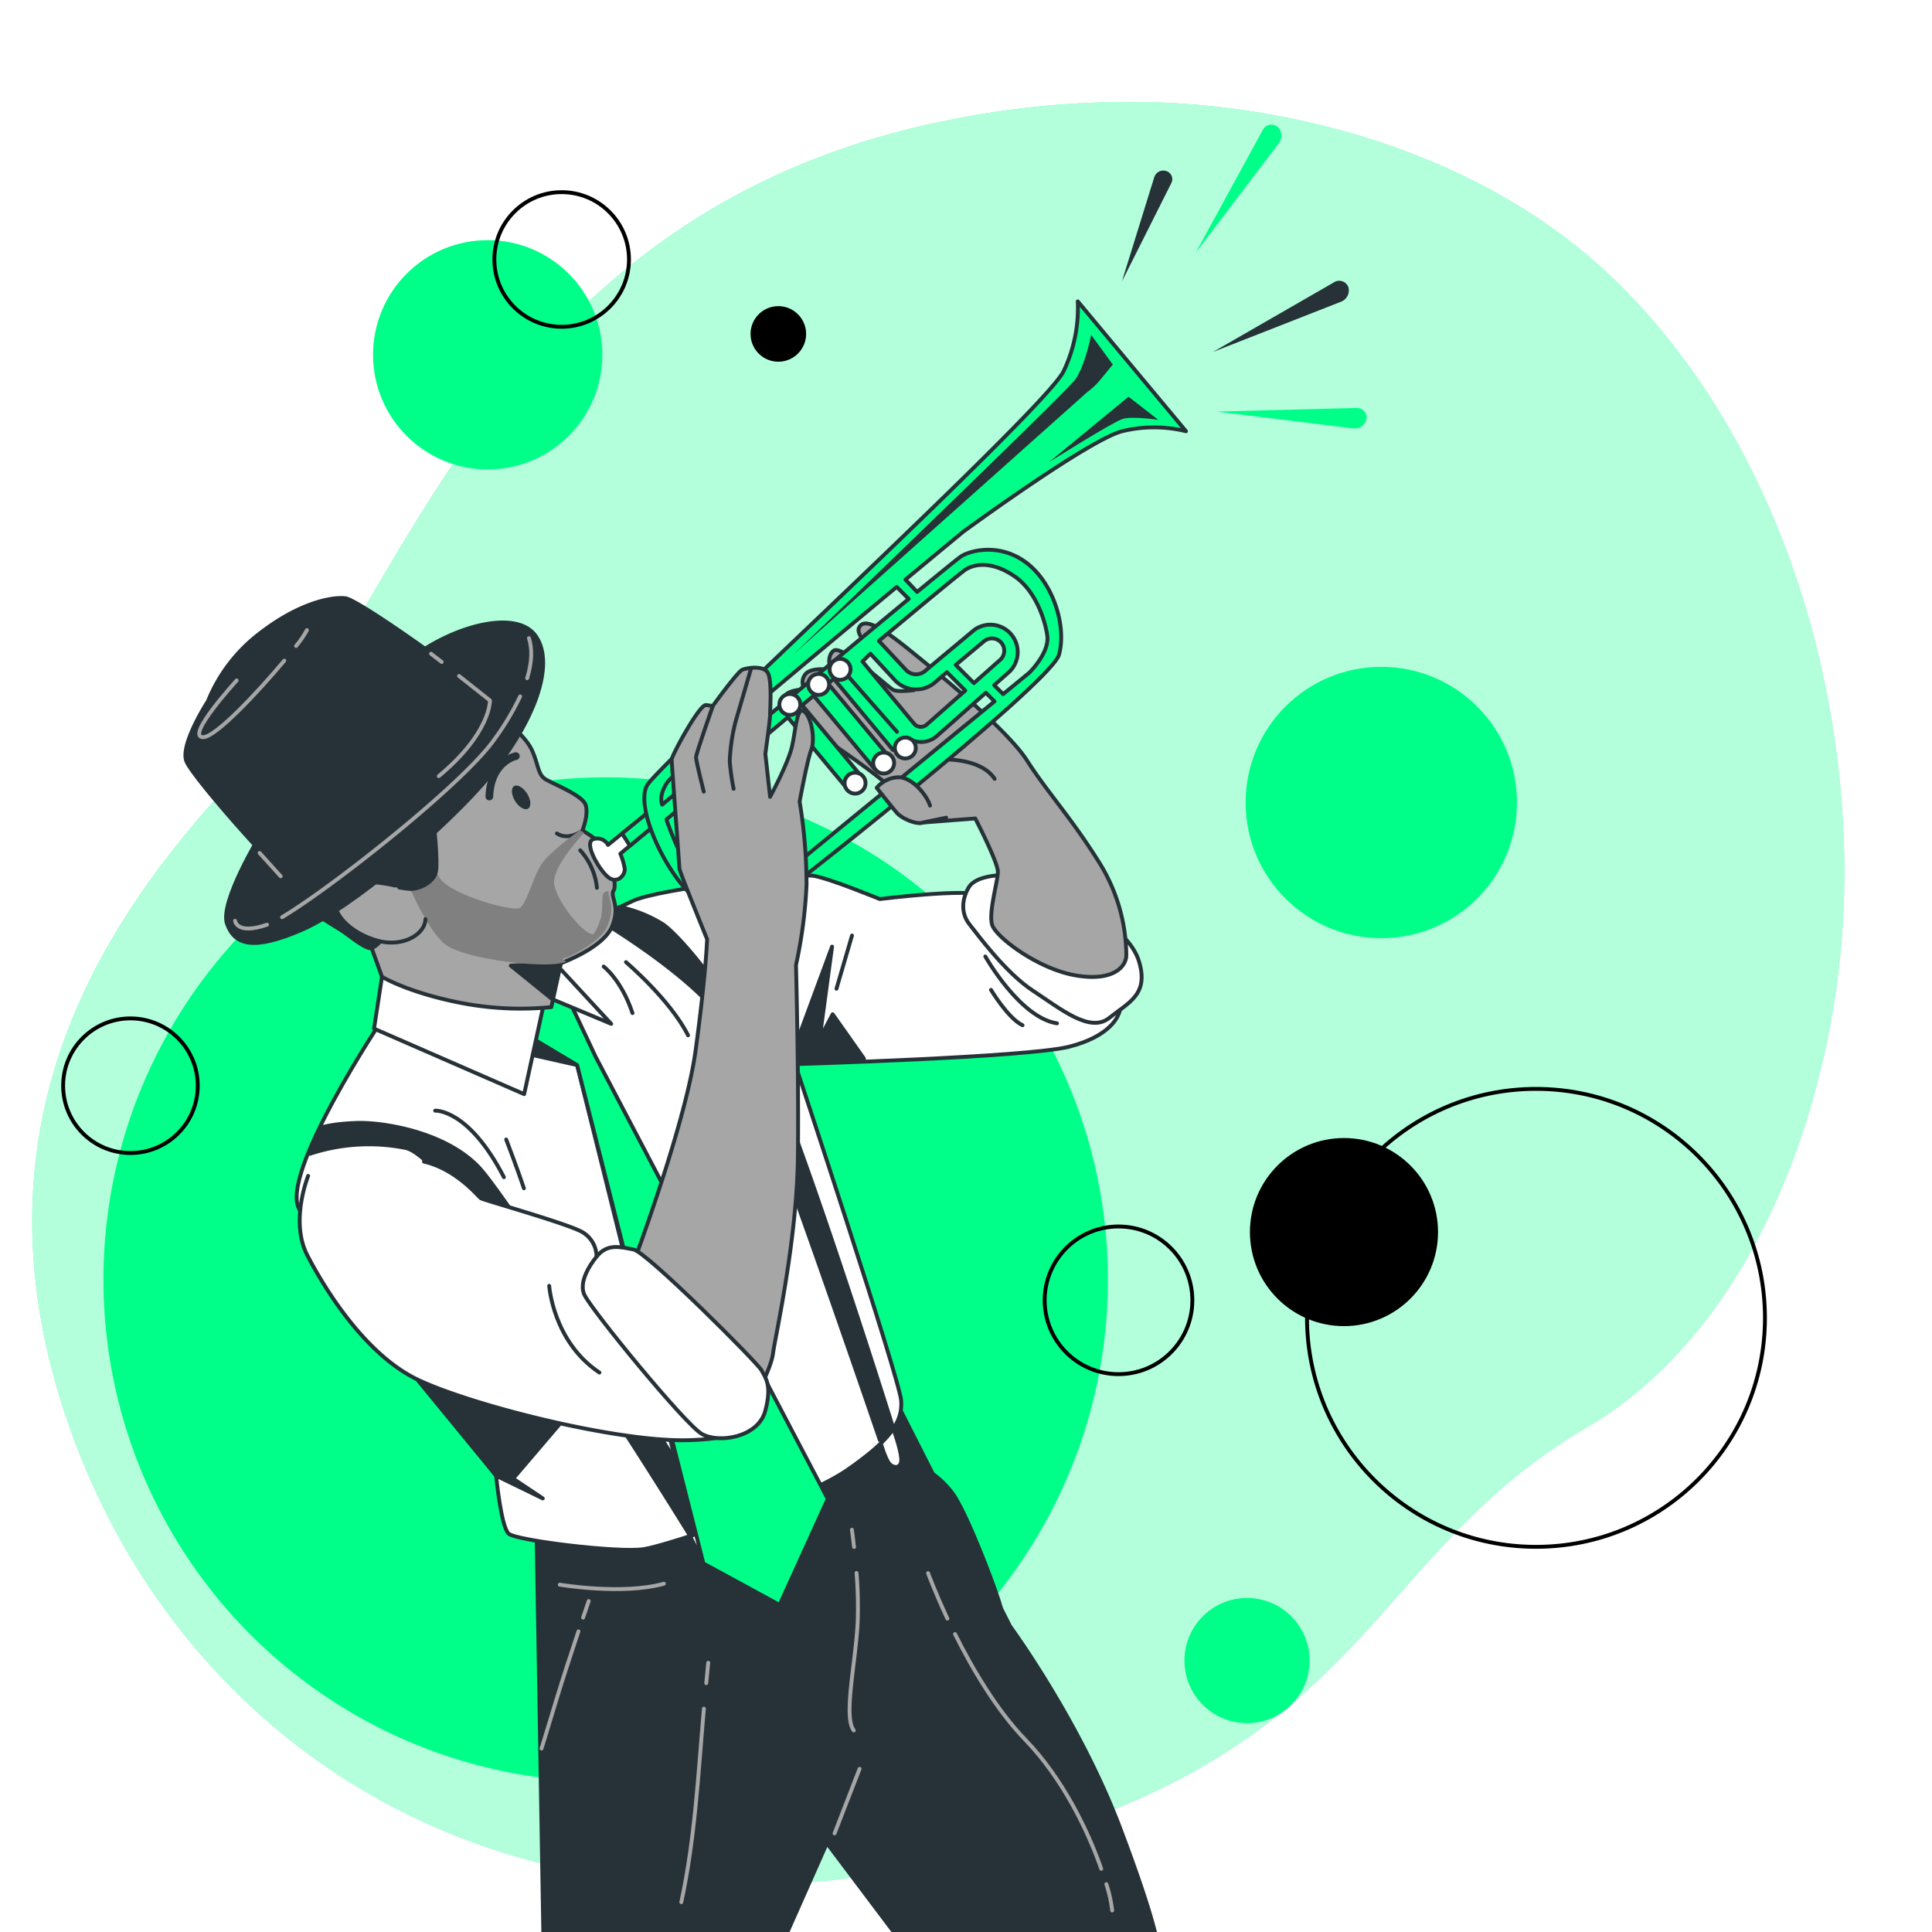<svg class="animated" id="freepik_stories-jazz-trumpet" xmlns="http://www.w3.org/2000/svg" viewBox="0 0 500 500" version="1.1" xmlns:xlink="http://www.w3.org/1999/xlink" xmlns:svgjs="http://svgjs.com/svgjs"><style>svg#freepik_stories-jazz-trumpet:not(.animated) .animable {opacity: 0;}svg#freepik_stories-jazz-trumpet.animated #freepik--Circles--inject-7 {animation: 3s Infinite  linear heartbeat;animation-delay: 0s;}svg#freepik_stories-jazz-trumpet.animated #freepik--Lines--inject-7 {animation: 1.5s Infinite  linear floating;animation-delay: 0s;}            @keyframes heartbeat {                0% {                    transform: scale(1);                }                10% {                    transform: scale(1.1);                }                30% {                    transform: scale(1);                }                40% {                    transform: scale(1);                }                50% {                    transform: scale(1.1);                }                60% {                    transform: scale(1);                }                100% {                    transform: scale(1);                }            }                    @keyframes floating {                0% {                    opacity: 1;                    transform: translateY(0px);                }                50% {                    transform: translateY(-10px);                }                100% {                    opacity: 1;                    transform: translateY(0px);                }            }        </style><g id="freepik--background-simple--inject-7" class="animable" style="transform-origin: 242.816px 257.233px;"><path d="M475.82,251.07C470.63,295,450.59,346,410.55,369.47c-60.49,35.44-55.43,89.95-173.5,113.64a243,243,0,0,1-52.35,4.95A202.65,202.65,0,0,1,159,486C84,475,33.46,422.84,14.94,359.87c-24.39-82.81,24.3-137,56.57-169.68S127.41,55.74,243.3,31.54a235.45,235.45,0,0,1,53.8-5.11c41.24,1,86.21,14.55,117.33,42.81q3.51,3.18,6.82,6.59C464.51,120.23,482.89,191.22,475.82,251.07Z" style="fill: #00FF88; transform-origin: 242.816px 257.233px;" id="elehy1fk5993" class="animable"></path><g id="elisy2ueutwnm"><path d="M475.82,251.07C470.63,295,450.59,346,410.55,369.47c-60.49,35.44-55.43,89.95-173.5,113.64a243,243,0,0,1-52.35,4.95A202.65,202.65,0,0,1,159,486C84,475,33.46,422.84,14.94,359.87c-24.39-82.81,24.3-137,56.57-169.68S127.41,55.74,243.3,31.54a235.45,235.45,0,0,1,53.8-5.11c41.24,1,86.21,14.55,117.33,42.81q3.51,3.18,6.82,6.59C464.51,120.23,482.89,191.22,475.82,251.07Z" style="fill: rgb(255, 255, 255); opacity: 0.7; transform-origin: 242.816px 257.233px;" class="animable" id="el3zmgucbahr1"></path></g></g><g id="freepik--Circles--inject-7" class="animable" style="transform-origin: 233.885px 253.697px;"><circle cx="156.75" cy="331.15" r="129.98" style="fill: #00FF88; transform-origin: 156.75px 331.15px;" id="el7e5g7i49kub" class="animable"></circle><g id="eljndwnhkgi8d"><circle cx="357.48" cy="207.69" r="35.11" style="fill: #00FF88; transform-origin: 357.48px 207.69px; transform: rotate(-76.34deg);" class="animable" id="elcy9932r6kc"></circle></g><g id="elgx72u3a23fv"><circle cx="289.47" cy="336.52" r="19.11" style="fill: none; stroke: rgb(0, 0, 0); stroke-linecap: round; stroke-linejoin: round; transform-origin: 289.47px 336.52px; transform: rotate(-76.83deg);" class="animable" id="el6qr8j4ruz79"></circle></g><circle cx="126.21" cy="91.82" r="29.67" style="fill: #00FF88; transform-origin: 126.21px 91.82px;" id="elwuez6wkuhop" class="animable"></circle><g id="elbdhm42gt6d"><circle cx="322.73" cy="429.75" r="16.2" style="fill: #00FF88; transform-origin: 322.73px 429.75px; transform: rotate(-45deg);" class="animable" id="ele87e4f9f2sd"></circle></g><circle cx="397.51" cy="341.06" r="59.26" style="fill: none; stroke: rgb(0, 0, 0); stroke-linecap: round; stroke-linejoin: round; transform-origin: 397.51px 341.06px;" id="el27d4jvwbgn8" class="animable"></circle><g id="el0c1xox0tssgc"><circle cx="145.36" cy="67.15" r="17.42" style="fill: none; stroke: rgb(0, 0, 0); stroke-linecap: round; stroke-linejoin: round; transform-origin: 145.36px 67.15px; transform: rotate(-77.03deg);" class="animable" id="el0hbbd6vzdxi4"></circle></g><g id="elzri9djkhgqb"><circle cx="33.76" cy="280.98" r="17.42" style="fill: none; stroke: rgb(0, 0, 0); stroke-linecap: round; stroke-linejoin: round; transform-origin: 33.76px 280.98px; transform: rotate(-22.5deg);" class="animable" id="elh8dmg3nwm27"></circle></g><circle cx="201.43" cy="86.42" r="6.69" style="stroke: rgb(0, 0, 0); stroke-linecap: round; stroke-linejoin: round; transform-origin: 201.43px 86.42px;" id="el58p4zu8g2ex" class="animable"></circle><circle cx="347.82" cy="318.86" r="23.84" style="stroke: rgb(0, 0, 0); stroke-linecap: round; stroke-linejoin: round; transform-origin: 347.82px 318.86px;" id="elusqggwc9pri" class="animable"></circle></g><g id="freepik--Lines--inject-7" class="animable" style="transform-origin: 322.014px 71.575px;"><path d="M290.35,72.84l8.39-27.05A2.45,2.45,0,0,1,302,44.33h0a2.2,2.2,0,0,1,1.17,3Z" style="fill: rgb(38, 50, 56); transform-origin: 296.869px 58.49px;" id="elidrjm9mgqob" class="animable"></path><path d="M313.93,91.08l31.28-18a2.51,2.51,0,0,1,3.77,1.3h0a3.13,3.13,0,0,1-1.91,3.7Z" style="fill: rgb(38, 50, 56); transform-origin: 331.504px 81.871px;" id="el880vduvv6do" class="animable"></path><path d="M314.86,106.52l36.09-.94a2.51,2.51,0,0,1,2.69,2.94h0a3.14,3.14,0,0,1-3.44,2.35Z" style="fill: #00FF88; transform-origin: 334.269px 108.233px;" id="elzwjde8o15sp" class="animable"></path><path d="M309.46,65.39l17.3-31.68a2.5,2.5,0,0,1,3.89-.86h0A3.14,3.14,0,0,1,331,37Z" style="fill: #00FF88; transform-origin: 320.542px 48.822px;" id="elr25rymx16t" class="animable"></path></g><g id="freepik--Character--inject-7" class="animable" style="transform-origin: 177.461px 289px;"><path d="M203.79,500,214,477l17.32,23h67.58c-1.12-4.48-3.6-12.59-9.05-27-10.48-27.69-28.45-52.14-28.45-52.14l-2.23-4.42c-.17-.47-.34-1-.51-1.57-1.5-5-8.48-23.2-12-28.19a23.41,23.41,0,0,0-5.24-5.24l-10-19.71-92.56,34.93L140.6,500Z" style="fill: rgb(38, 50, 56); stroke: rgb(38, 50, 56); stroke-linecap: round; stroke-linejoin: round; transform-origin: 218.88px 430.865px;" id="elv6wpkbv3vxf" class="animable"></path><line x1="215.98" y1="474.48" x2="222.46" y2="457.77" style="fill: none; stroke: rgb(166, 166, 166); stroke-linecap: round; stroke-linejoin: round; transform-origin: 219.22px 466.125px;" id="elp9mhk5zs3s9" class="animable"></line><path d="M221.67,407.08a108.38,108.38,0,0,1,.29,12.76c-.5,10.48-3.74,24.45-1,28" style="fill: none; stroke: rgb(166, 166, 166); stroke-linecap: round; stroke-linejoin: round; transform-origin: 220.952px 427.46px;" id="ellxn1fio3ldp" class="animable"></path><path d="M220.47,395.89s.26,1.75.56,4.47" style="fill: none; stroke: rgb(166, 166, 166); stroke-linecap: round; stroke-linejoin: round; transform-origin: 220.75px 398.125px;" id="els1zrq1xu8s" class="animable"></path><path d="M286.32,487.61a34.21,34.21,0,0,1,1.51,6.83" style="fill: none; stroke: rgb(166, 166, 166); stroke-linecap: round; stroke-linejoin: round; transform-origin: 287.075px 491.025px;" id="elrztdoakz83o" class="animable"></path><path d="M247.16,422.9c4.43,8.86,10.73,19.65,18.22,27.38C275.16,460.4,281.64,474,285,483.65" style="fill: none; stroke: rgb(166, 166, 166); stroke-linecap: round; stroke-linejoin: round; transform-origin: 266.08px 453.275px;" id="el4g08pkyg4w" class="animable"></path><path d="M240.18,407.12s1.81,4.92,5,11.77" style="fill: none; stroke: rgb(166, 166, 166); stroke-linecap: round; stroke-linejoin: round; transform-origin: 242.68px 413.005px;" id="eljw09h40vsgp" class="animable"></path><path d="M182.17,442.19c-1.48,16.83-2.27,33.53-5.85,50.09" style="fill: none; stroke: rgb(166, 166, 166); stroke-linecap: round; stroke-linejoin: round; transform-origin: 179.245px 467.235px;" id="elkfpom6fogg" class="animable"></path><path d="M183.29,430.32s-.2,2-.51,5.28" style="fill: none; stroke: rgb(166, 166, 166); stroke-linecap: round; stroke-linejoin: round; transform-origin: 183.035px 432.96px;" id="el93u9oq6r4tj" class="animable"></path><path d="M144.87,410.11s16.22,2.75,26.95-.25" style="fill: none; stroke: rgb(166, 166, 166); stroke-linecap: round; stroke-linejoin: round; transform-origin: 158.345px 410.561px;" id="elcndejc858zd" class="animable"></path><path d="M149.7,422.19c-1.82,5.44-4.19,12.67-5.83,18.11-3,10-3.74,12.23-3.74,12.23" style="fill: none; stroke: rgb(166, 166, 166); stroke-linecap: round; stroke-linejoin: round; transform-origin: 144.915px 437.36px;" id="elb5ug990zm8m" class="animable"></path><path d="M152.36,414.35s-.58,1.68-1.46,4.3" style="fill: none; stroke: rgb(166, 166, 166); stroke-linecap: round; stroke-linejoin: round; transform-origin: 151.63px 416.5px;" id="elv5c7gafkym" class="animable"></path><path d="M227.7,372.69s1.38,5,2.54,6.2,3.18,1.15,3-1.45-2.07-7.74-2.07-7.74Z" style="fill: rgb(255, 255, 255); stroke: rgb(38, 50, 56); stroke-linecap: round; stroke-linejoin: round; transform-origin: 230.476px 374.673px;" id="eln272yllab8" class="animable"></path><path d="M185.79,395.14l-7.24,2.25s2.73,6.48,5.47,7.06S188.28,400.14,185.79,395.14Z" style="fill: rgb(255, 255, 255); stroke: rgb(38, 50, 56); stroke-linecap: round; stroke-linejoin: round; transform-origin: 182.8px 399.818px;" id="elwvdbhetocdh" class="animable"></path><path d="M99.21,263.41S72,304.08,77.51,313.06s50.89,68.86,50.89,68.86,1.25,13.22,3.25,15,28.44,5,34.93,4,41.91-13,52.64-20.46,14.47-12.22,14-18-27.44-87.07-27.44-87.07,59.87-1.75,70.85-4.49,15.47-9,12.48-14.22-29.44-23.21-34.43-25-27,1-27,1-12.72-5.24-17-6-39.92,3.24-46.91,6.48-22.45,11-22.45,11Z" style="fill: rgb(255, 255, 255); stroke: rgb(38, 50, 56); stroke-linecap: round; stroke-linejoin: round; transform-origin: 183.394px 313.847px;" id="el8o34vohnje" class="animable"></path><polygon points="147.79 365.09 132.79 382.66 140.47 387.79 128.41 381.92 107.95 356.97 147.79 365.09" style="fill: rgb(38, 50, 56); stroke: rgb(38, 50, 56); stroke-linecap: round; stroke-linejoin: round; transform-origin: 127.87px 372.38px;" id="elbmcim6cbm0v" class="animable"></polygon><polyline points="205.58 271.37 215.34 244.98 212.11 268.91 215.49 262.49 223.6 273.98 205.75 275.39 205.58 271.37" style="fill: rgb(38, 50, 56); stroke: rgb(38, 50, 56); stroke-linecap: round; stroke-linejoin: round; transform-origin: 214.59px 260.185px;" id="elnrkiyrvcuu" class="animable"></polyline><line x1="220.5" y1="242.11" x2="216.48" y2="255.88" style="fill: none; stroke: rgb(38, 50, 56); stroke-linecap: round; stroke-linejoin: round; transform-origin: 218.49px 248.995px;" id="eloa5u97hbqgh" class="animable"></line><path d="M112.62,287.44s8.61-.57,17.79,17.22" style="fill: none; stroke: rgb(38, 50, 56); stroke-linecap: round; stroke-linejoin: round; transform-origin: 121.515px 296.049px;" id="elvfofdkor2u9" class="animable"></path><path d="M131,294.9s2.87,7.46,4.59,12.63" style="fill: none; stroke: rgb(38, 50, 56); stroke-linecap: round; stroke-linejoin: round; transform-origin: 133.295px 301.215px;" id="ellzma4a57q1" class="animable"></path><path d="M162,249s11.48,9.76,16.07,18.94" style="fill: none; stroke: rgb(38, 50, 56); stroke-linecap: round; stroke-linejoin: round; transform-origin: 170.035px 258.47px;" id="elztf6qdcg6hd" class="animable"></path><path d="M156.23,250.14s4.59,3.44,7.46,12.05" style="fill: none; stroke: rgb(38, 50, 56); stroke-linecap: round; stroke-linejoin: round; transform-origin: 159.96px 256.165px;" id="elbhm086tzs7k" class="animable"></path><path d="M80.25,298.59a48.54,48.54,0,0,1,24.7-1.5c13.72,2.75,73.6,100.3,73.6,100.3l7.24-2.25s-53.14-83.83-61.88-93.06-25-11.72-31.68-11.47S83,291.85,83,291.85Z" style="fill: rgb(38, 50, 56); stroke: rgb(38, 50, 56); stroke-linecap: round; stroke-linejoin: round; transform-origin: 133.02px 343.992px;" id="el0bjflq2s733r" class="animable"></path><path d="M154.85,238s27.69,16.22,34.68,29.69,38.17,105,38.17,105l3.5-3s-13.73-43.92-25.2-75.35-29.69-51.9-34.43-55.14a34.63,34.63,0,0,0-11.23-4.49Z" style="fill: rgb(38, 50, 56); stroke: rgb(38, 50, 56); stroke-linecap: round; stroke-linejoin: round; transform-origin: 193.025px 303.7px;" id="elftpc6haekol" class="animable"></path><polygon points="135.35 272.49 149.36 275.64 175.61 381.2 154.38 284.57 147.43 268.46 134.62 264.81 135.35 272.49" style="fill: rgb(38, 50, 56); stroke: rgb(38, 50, 56); stroke-linecap: round; stroke-linejoin: round; transform-origin: 155.115px 323.005px;" id="elpm1ychezrwa" class="animable"></polygon><polygon points="136.39 267.9 149.36 275.64 182.04 404.62 201.75 415.35 214.23 387.91 154.1 273.39 146.12 256.43 137.64 255.43 136.39 267.9" style="fill: #00FF88; stroke: rgb(38, 50, 56); stroke-linecap: round; stroke-linejoin: round; transform-origin: 175.31px 335.39px;" id="elb6ncvbz6pql" class="animable"></polygon><polygon points="140.82 259.39 135.65 283.16 96.8 266.21 98.86 252.78 140.82 259.39" style="fill: rgb(255, 255, 255); stroke: rgb(38, 50, 56); stroke-linecap: round; stroke-linejoin: round; transform-origin: 118.81px 267.97px;" id="elzyhje5wck9" class="animable"></polygon><polygon points="142.88 258.57 158.18 264.97 143.09 248.65 142.88 258.57" style="fill: rgb(255, 255, 255); stroke: rgb(38, 50, 56); stroke-linecap: round; stroke-linejoin: round; transform-origin: 150.53px 256.81px;" id="elao1z6ialqo5" class="animable"></polygon><path d="M131.52,187.26s4.54,3.31,6.2,7,1.44,6.2,3.51,7.44,9.51,4.13,10.33,6.61-.82,6.62-.82,6.62,4.54,2.48,5.79,5,3.3,8.89,2.27,10.54,1.86,3.72-.41,9.3-13.23,9.51-13.23,9.51l-2.48,11.36a81.17,81.17,0,0,1-24.18-1.24c-13.23-2.68-19.64-6.61-19.64-6.61l-2.68-7.44S86.67,240,80.88,236,131.52,187.26,131.52,187.26Z" style="fill: rgb(166, 166, 166); stroke: rgb(38, 50, 56); stroke-linecap: round; stroke-linejoin: round; transform-origin: 119.874px 224.147px;" id="elcf85b33xh3" class="animable"></path><polygon points="145.16 249.27 132.19 249.91 142.88 258.57 145.16 249.27" style="fill: rgb(38, 50, 56); stroke: rgb(38, 50, 56); stroke-linecap: round; stroke-linejoin: round; transform-origin: 138.675px 253.92px;" id="elq7339nbogxc" class="animable"></polygon><path d="M136.42,205.39c1,1.61,1.11,3.34.26,3.87s-2.37-.33-3.37-1.94-1.11-3.34-.26-3.87S135.41,203.79,136.42,205.39Z" style="fill: rgb(38, 50, 56); transform-origin: 134.865px 206.355px;" id="eltublly2gqj" class="animable"></path><path d="M150.74,215s-3.66,2.67-6.61.7" style="fill: none; stroke: rgb(38, 50, 56); stroke-linecap: round; stroke-linejoin: round; transform-origin: 147.435px 215.712px;" id="elvmiux9l9tyl" class="animable"></path><path d="M150.16,220.06a17,17,0,0,1,4.32,9.7" style="fill: none; stroke: rgb(38, 50, 56); stroke-linecap: round; stroke-linejoin: round; transform-origin: 152.32px 224.91px;" id="elwm7bj4l0eqr" class="animable"></path><path d="M133.5,195.68S127,197,126.64,206.13" style="fill: none; stroke: rgb(38, 50, 56); stroke-linecap: round; stroke-linejoin: round; stroke-width: 2px; transform-origin: 130.07px 200.905px;" id="elqgwyg6zn4so" class="animable"></path><path d="M145.16,249.27c3.49-.72-1.8-.81,1.65-1.5,3.4-1.55,9-4.58,10.5-8.37,2-5,0-7.14.21-8.73a1.51,1.51,0,0,0-1.23.39c-.73.61-.12,3.67-.73,6.24a14.3,14.3,0,0,1-1.88,4.39c-1.7,1-9.19-7.49-10.21-12.6-.8-4,5.06-10.47,7.65-13.6-.41-.27-.76-.49-1-.64-3.12,2.13-8.6,6.64-10,8.8-2,3.06-3.75,9.87-5.45,11.23s-18.81-3.56-21-7.88-4.85-9.7-4.85-9.7L105,227.39s5.44,13.28,10.21,17S139.12,250.5,145.16,249.27Z" style="fill: gray; transform-origin: 131.603px 232.223px;" id="el41t8e5fgfvj" class="animable"></path><path d="M112.31,213.4s1,9.18.54,12.07-4.4,4.59-6.47,4.59-13.08-2.2-13.08-2.2,0,7.44,3.72,10.74,1.22,5.91-.84,6.74S85,237.19,80.88,236,112.31,213.4,112.31,213.4Z" style="fill: rgb(38, 50, 56); stroke: rgb(38, 50, 56); stroke-linecap: round; stroke-linejoin: round; transform-origin: 96.759px 229.397px;" id="elk08pfn1dfth" class="animable"></path><path d="M102.24,229.19s-12.19-3.1-14.88,1.86,3.51,10.54,10.33,12.4,12.41-1.86,12.41-5.58" style="fill: rgb(166, 166, 166); stroke: rgb(38, 50, 56); stroke-linecap: round; stroke-linejoin: round; transform-origin: 98.409px 236.089px;" id="el3al48uu89to" class="animable"></path><path d="M67.45,216s-10.75,17.57-8.68,23.15,7,6.82,19.42,1.45,37.62-26.46,48.78-40.1,16.74-28.31,11.78-35.75-21.91-2.48-32.24,5.58S67.45,216,67.45,216Z" style="fill: rgb(38, 50, 56); stroke: rgb(38, 50, 56); stroke-linecap: round; stroke-linejoin: round; transform-origin: 99.538px 202.569px;" id="elwnrdxiv3xs7" class="animable"></path><path d="M136.43,175.53c1.34-4.39,1.29-7.8.46-10.38" style="fill: none; stroke: rgb(166, 166, 166); stroke-linecap: round; stroke-linejoin: round; transform-origin: 136.956px 170.34px;" id="elaw5okfe8l5e" class="animable"></path><path d="M73,237.37c12.93-7.72,46.19-34,54.61-45.56a68.84,68.84,0,0,0,7-11.58" style="fill: none; stroke: rgb(166, 166, 166); stroke-linecap: round; stroke-linejoin: round; transform-origin: 103.805px 208.8px;" id="elnotydad0wxp" class="animable"></path><path d="M60.83,238.31s.42,3.72,8.27,1" style="fill: none; stroke: rgb(166, 166, 166); stroke-linecap: round; stroke-linejoin: round; transform-origin: 64.965px 239.307px;" id="elq3vpl427lem" class="animable"></path><path d="M53.81,181.48s-7.24,11.16-5.58,15.5,26,31.62,28.52,32.24S108.58,210,117.26,200.9s7.85-20.25,6-22.73-30.38-22.94-33.9-23.35-12,1.24-22.11,9.09A41.79,41.79,0,0,0,53.81,181.48Z" style="fill: rgb(38, 50, 56); stroke: rgb(38, 50, 56); stroke-linecap: round; stroke-linejoin: round; transform-origin: 86.224px 191.998px;" id="elae37ootfuz7" class="animable"></path><line x1="67.18" y1="220.74" x2="72.65" y2="226.79" style="fill: none; stroke: rgb(166, 166, 166); stroke-linecap: round; stroke-linejoin: round; transform-origin: 69.915px 223.765px;" id="el4sniqiogrrv" class="animable"></line><path d="M118.8,174.94l8,6.34s.28,8.35-13.25,19.58" style="fill: none; stroke: rgb(166, 166, 166); stroke-linecap: round; stroke-linejoin: round; transform-origin: 120.175px 187.9px;" id="elepq64axgca9" class="animable"></path><line x1="111.54" y1="169.18" x2="114.31" y2="171.32" style="fill: none; stroke: rgb(166, 166, 166); stroke-linecap: round; stroke-linejoin: round; transform-origin: 112.925px 170.25px;" id="el1nid8ln4rd1" class="animable"></line><path d="M76.62,167.18a24.31,24.31,0,0,0,2.81-4.1" style="fill: none; stroke: rgb(166, 166, 166); stroke-linecap: round; stroke-linejoin: round; transform-origin: 78.025px 165.13px;" id="elmxr1rvw8ou" class="animable"></path><path d="M61.25,176.1s-13.44,14.68-8.68,14.68c3.24,0,14.08-11.55,21-19.8" style="fill: none; stroke: rgb(166, 166, 166); stroke-linecap: round; stroke-linejoin: round; transform-origin: 62.56px 180.88px;" id="eluqo451hakze" class="animable"></path><path d="M260.14,226.49s-7.49-.25-9.48,3.24-1.75,7,.24,9.48,9.24,12.48,16.47,17.22,14.72,11,19.71,7,10.23-6,7.74-14.47-14.59-14.54-24.95-19C262.05,226.65,261.15,227.38,260.14,226.49Z" style="fill: rgb(255, 255, 255); stroke: rgb(38, 50, 56); stroke-linecap: round; stroke-linejoin: round; transform-origin: 272.371px 245.596px;" id="elq68p95jgyb" class="animable"></path><path d="M238.81,212.87l13.59-1.05s5.85,11.29,5.85,13.8-2.51,10.67-1.46,13.8,11.7,11.29,21.53,13,13.17-2.3,13.17-5.23a45.91,45.91,0,0,0-7.32-24.46c-7.1-11.29-13.17-17.77-18.39-25.93s-24-23.42-30.74-28.85-11.5-8.36-12.75-5.44,9.06,10.56,11.64,13.33l2.58,2.77s-4.2.6-5.45-.12-13.16-11.59-15.25-10.12-.84,5-.84,5-4.81-.83-6.48,1.05a3.28,3.28,0,0,0-.21,4s-5.85,0-5.44,2.93,7.95,7.94,10.88,10,15.68,10.66,18,13.79S237.34,212.45,238.81,212.87Z" style="fill: rgb(166, 166, 166); stroke: rgb(38, 50, 56); stroke-linecap: round; stroke-linejoin: round; transform-origin: 247.155px 207.094px;" id="el1v2nq9fbdr7" class="animable"></path><path d="M244.24,196.56s9.62-.42,13.17,5" style="fill: none; stroke: rgb(38, 50, 56); stroke-linecap: round; stroke-linejoin: round; transform-origin: 250.825px 199.056px;" id="elc7ta9if86n8" class="animable"></path><path d="M255,247.53s8.91,15.83,18.55,17.31" style="fill: none; stroke: rgb(38, 50, 56); stroke-linecap: round; stroke-linejoin: round; transform-origin: 264.275px 256.185px;" id="el1gloyd3isgg" class="animable"></path><path d="M256.47,256.18s4.45,7.42,8.16,9.15" style="fill: none; stroke: rgb(38, 50, 56); stroke-linecap: round; stroke-linejoin: round; transform-origin: 260.55px 260.755px;" id="elemn792vou06" class="animable"></path><path d="M168.45,209.66l-11.1,9a3.12,3.12,0,0,0-3.86-1.45c-2.58,1,1.93,8.52,4.18,10s4.18-.8,4-2.41a16.53,16.53,0,0,0-1.13-3.86l8.53-7.08Z" style="fill: rgb(255, 255, 255); stroke: rgb(38, 50, 56); stroke-linecap: round; stroke-linejoin: round; transform-origin: 160.893px 218.674px;" id="elscx7ugc9jcg" class="animable"></path><polygon points="168.44 209.66 160.99 215.71 163.02 218.88 169.09 213.84 168.44 209.66" style="fill: #00FF88; stroke: rgb(38, 50, 56); stroke-linecap: round; stroke-linejoin: round; transform-origin: 165.04px 214.27px;" id="elgq1hzmh8ej5" class="animable"></polygon><path d="M278.93,78A37.93,37.93,0,0,1,275.29,96c-4.48,9.8-104.75,101.66-107.83,107.26s4.48,22.13,12,28.85a16,16,0,0,0,19,2c3.36-2,73.66-57.41,75.62-64.7s-1.4-18.2-8.12-23.52-14.29-3.64-17.09-2c-.64.38-5.07,4-11.52,9.3L234.33,150c8.78-7.29,14.91-12.35,14.91-12.35s32.49-23.81,41.17-26.05a34.93,34.93,0,0,1,16.53,0ZM184.05,230.89c-6.6-3.38-11.58-18.82-11.58-18.82s14.77-12.46,31.41-26.43L219.14,204l3.75-3.12-15.28-18.37,2.95-2.48,15.8,19,3.75-3.12-15.81-19,1.49-1.24,15.31,18.42,3.75-3.12-.07-.1a6.08,6.08,0,0,0,3.58,1.15,6.25,6.25,0,0,0,4.08-1.52l12.69-11.22,2.25,2.24-54.19,44.4S190.64,234.27,184.05,230.89Zm68-54.11-4.7-4.71,7.31-6.11a3.19,3.19,0,0,1,4.37.27,3.17,3.17,0,0,1-.27,4.61Zm-7-2.82,4.76,4.76-10,8.82a2.28,2.28,0,0,1-3.13-.12L223.2,171.18l2.05-2,6.34,6.85a7.48,7.48,0,0,0,10.28.66Zm-26.82-.39,13.91,15.82m17.49-41.82c3.38-2.25,8.21-1.77,13.19,1.77s7.56,10.62,8.21,15.12-4.67,9.65-4.67,9.65l-6.75,5.53-2.32-2.32,4-3.53A7.09,7.09,0,0,0,252.16,163l-12.79,10.68a3.58,3.58,0,0,1-4.91-.31l-7-7.51C239.25,156,248.53,148.34,249.67,147.57ZM235.18,155c-22.34,18.46-63.8,53.24-63.8,53.24s-1.12-2.24,1.4-5.88c1.74-2.5,37.28-32.19,59.29-50.46Z" style="fill: #00FF88; stroke: rgb(38, 50, 56); stroke-linecap: round; stroke-linejoin: round; transform-origin: 236.847px 157.173px;" id="elgo7gwbs42" class="animable"></path><path d="M205.39,169.29s70.35-67.53,72.9-71.11,4.1-11.51,4.1-11.51L288,94.34s-2.3,2.81-3.58,4.35a19.13,19.13,0,0,1-3.07,2.81Z" style="fill: rgb(38, 50, 56); transform-origin: 246.695px 127.98px;" id="elqf00nfudx6i" class="animable"></path><path d="M271.39,119.67s16.62-10.49,19.18-11.26,9.21.26,9.21.26l-7.72-6Z" style="fill: rgb(38, 50, 56); transform-origin: 285.585px 111.17px;" id="elnbp9apdww7h" class="animable"></path><path d="M237,193.57a2.71,2.71,0,1,1-2.7-2.7A2.7,2.7,0,0,1,237,193.57Z" style="fill: rgb(255, 255, 255); stroke: rgb(38, 50, 56); stroke-linecap: round; stroke-linejoin: round; transform-origin: 234.29px 193.58px;" id="el0bvkds7kyy2" class="animable"></path><path d="M231.4,197.47a2.71,2.71,0,1,1-2.71-2.71A2.71,2.71,0,0,1,231.4,197.47Z" style="fill: rgb(255, 255, 255); stroke: rgb(38, 50, 56); stroke-linecap: round; stroke-linejoin: round; transform-origin: 228.69px 197.47px;" id="el5jdmxs4rvhr" class="animable"></path><path d="M224,202.67a2.71,2.71,0,1,1-2.71-2.71A2.7,2.7,0,0,1,224,202.67Z" style="fill: rgb(255, 255, 255); stroke: rgb(38, 50, 56); stroke-linecap: round; stroke-linejoin: round; transform-origin: 221.29px 202.67px;" id="elp77wfboocj" class="animable"></path><path d="M220.12,173.23a2.71,2.71,0,1,1-2.7-2.71A2.7,2.7,0,0,1,220.12,173.23Z" style="fill: rgb(255, 255, 255); stroke: rgb(38, 50, 56); stroke-linecap: round; stroke-linejoin: round; transform-origin: 217.41px 173.23px;" id="eldp4q7riq0qs" class="animable"></path><path d="M214.57,177.13a2.71,2.71,0,1,1-2.71-2.71A2.71,2.71,0,0,1,214.57,177.13Z" style="fill: rgb(255, 255, 255); stroke: rgb(38, 50, 56); stroke-linecap: round; stroke-linejoin: round; transform-origin: 211.86px 177.13px;" id="eldcjz5f918q" class="animable"></path><path d="M207.12,182.32a2.71,2.71,0,1,1-2.71-2.71A2.71,2.71,0,0,1,207.12,182.32Z" style="fill: rgb(255, 255, 255); stroke: rgb(38, 50, 56); stroke-linecap: round; stroke-linejoin: round; transform-origin: 204.41px 182.32px;" id="elmf3lab3runn" class="animable"></path><path d="M240.69,208.48c-.84-2.72-4.6-7.32-8.16-7.32a7.62,7.62,0,0,0-5.64,2.72s3.76,4.81,5.22,6.48,5.44,3.14,6.7,2.51l6.06-1.25" style="fill: rgb(166, 166, 166); stroke: rgb(38, 50, 56); stroke-linecap: round; stroke-linejoin: round; transform-origin: 235.88px 207.089px;" id="elcjy5qun670b" class="animable"></path><path d="M163,329.39S177.32,291.55,180,272s3-28.94,3-28.94-7.17-17.56-7.17-18.3-2-27.21-2-28.19,7.17-14.35,8.9-14.1l1.73.24h0s6.43-8.9,7.67-9.39,5.69-1.24,6.68,1,.49,9.15.49,10.63-1.23,10.14-1.23,10.14l1.23,11.13s4.7-8.66,5.69-13.11,1.24-10.63,3.22-8.9,2.72,7.42,1.73,9.89-3,13.36-3,13.36A131.84,131.84,0,0,1,208.73,229,122.71,122.71,0,0,1,206,249.75s.74,27.46.5,49.47-5.94,47-6.43,50.95-4.46,11.13-4.46,11.13Z" style="fill: rgb(166, 166, 166); stroke: rgb(38, 50, 56); stroke-linecap: round; stroke-linejoin: round; transform-origin: 186.689px 267.047px;" id="elake1qjnb19d" class="animable"></path><path d="M184.49,182.72S180.13,195,180.13,196s2,8.87,2,8.87" style="fill: none; stroke: rgb(38, 50, 56); stroke-linecap: round; stroke-linejoin: round; transform-origin: 182.31px 193.795px;" id="eliy3vz0wu39" class="animable"></path><path d="M194.32,173.17s-2.73,9.42-3.82,13.1a47.21,47.21,0,0,0-1.64,10.78,59.53,59.53,0,0,0,1,7.1" style="fill: none; stroke: rgb(38, 50, 56); stroke-linecap: round; stroke-linejoin: round; transform-origin: 191.59px 188.66px;" id="eleiblmk3b7g" class="animable"></path><path d="M79.75,304.33S75,316.05,79.5,324.79,94.47,350.48,108,357s51.39,16.22,70.1,15.72,20-6.49,20.21-13.22-27.19-28-31.93-32.69-12-1.49-12-1.49a7.35,7.35,0,0,0-3.74-6.49c-4-2.25-25.45-8.23-26.2-8.73s-6.23-7.49-14.72-9.48" style="fill: rgb(255, 255, 255); stroke: rgb(38, 50, 56); stroke-linecap: round; stroke-linejoin: round; transform-origin: 137.937px 336.679px;" id="el2vqp186a3ax" class="animable"></path><path d="M154.35,325.29s-5,5.77-3.11,9.8,26,33.47,30.37,36,14.56.93,16.42-5.89,0-8.68-.93-10.54-29.75-30.68-33.16-31.3S157.16,321.68,154.35,325.29Z" style="fill: rgb(255, 255, 255); stroke: rgb(38, 50, 56); stroke-linecap: round; stroke-linejoin: round; transform-origin: 174.82px 347.472px;" id="el4l29cbqr8qt" class="animable"></path><path d="M142.13,332.77s1,14.47,13,22.45" style="fill: none; stroke: rgb(38, 50, 56); stroke-linecap: round; stroke-linejoin: round; transform-origin: 148.63px 343.995px;" id="el4pb1aozxj8r" class="animable"></path></g><defs>     <filter id="active" height="200%">         <feMorphology in="SourceAlpha" result="DILATED" operator="dilate" radius="2"></feMorphology>                <feFlood flood-color="#32DFEC" flood-opacity="1" result="PINK"></feFlood>        <feComposite in="PINK" in2="DILATED" operator="in" result="OUTLINE"></feComposite>        <feMerge>            <feMergeNode in="OUTLINE"></feMergeNode>            <feMergeNode in="SourceGraphic"></feMergeNode>        </feMerge>    </filter>    <filter id="hover" height="200%">        <feMorphology in="SourceAlpha" result="DILATED" operator="dilate" radius="2"></feMorphology>                <feFlood flood-color="#ff0000" flood-opacity="0.5" result="PINK"></feFlood>        <feComposite in="PINK" in2="DILATED" operator="in" result="OUTLINE"></feComposite>        <feMerge>            <feMergeNode in="OUTLINE"></feMergeNode>            <feMergeNode in="SourceGraphic"></feMergeNode>        </feMerge>            <feColorMatrix type="matrix" values="0   0   0   0   0                0   1   0   0   0                0   0   0   0   0                0   0   0   1   0 "></feColorMatrix>    </filter></defs></svg>